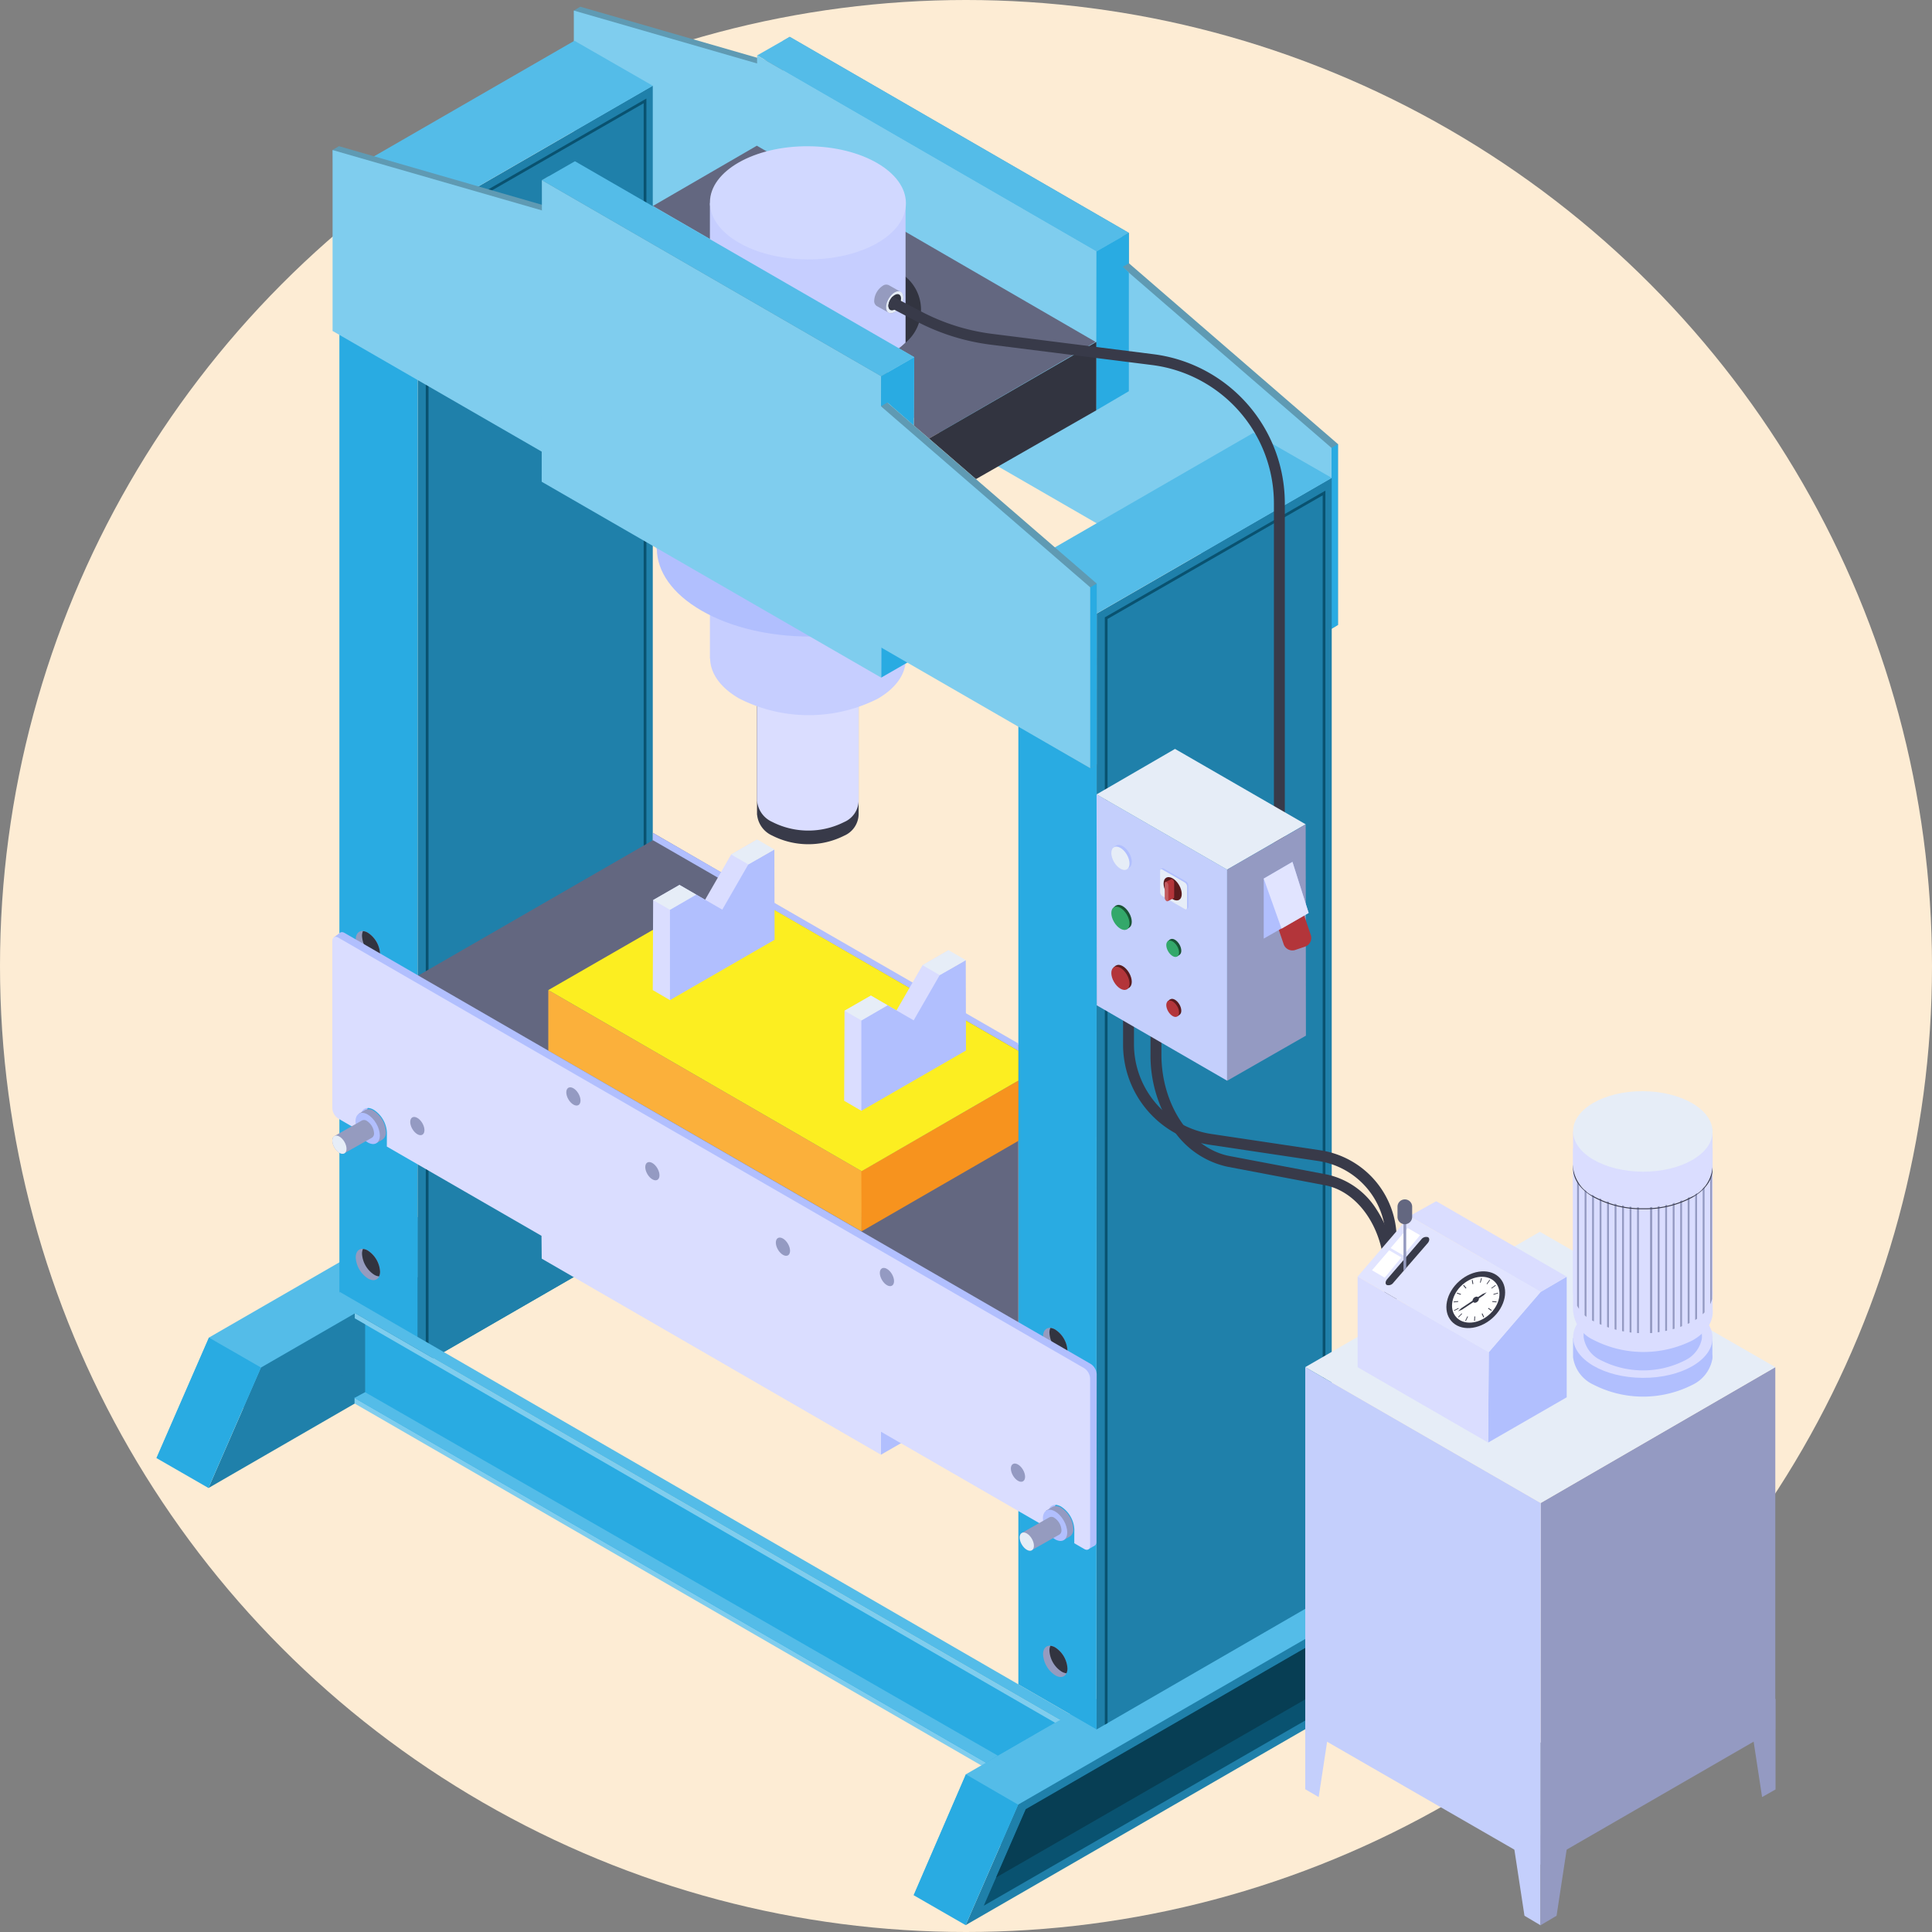 <svg xmlns="http://www.w3.org/2000/svg" xmlns:xlink="http://www.w3.org/1999/xlink" width="190" height="190" viewBox="0 0 190 190">
  <rect x="0" y="0" width="190" height="190" fill="#808080" stroke="none"/>
  <defs>
    <clipPath id="clip-path">
      <path id="Trazado_901437" data-name="Trazado 901437" d="M1631.018,1199.377V1185.4h-13.729v14.214h.015a3.461,3.461,0,0,0,2.03,2.8,10.754,10.754,0,0,0,9.73.02C1630.514,1201.6,1631.145,1200.477,1631.018,1199.377Z" transform="translate(-1617.289 -1185.4)"/>
    </clipPath>
  </defs>
  <g id="Grupo_1109937" data-name="Grupo 1109937" transform="translate(-209.051 -5043)">
    <circle id="Elipse_11563" data-name="Elipse 11563" cx="95" cy="95" r="95" transform="translate(209.051 5043)" fill="#fdecd4"/>
    <g id="_375933813_3b4ebe68-5ea8-458c-aaa3-43c0c5034505" data-name="375933813_3b4ebe68-5ea8-458c-aaa3-43c0c5034505" transform="translate(47.683 5019.189)">
      <g id="Grupo_1109860" data-name="Grupo 1109860" transform="translate(217.802 24.471)">
        <path id="Trazado_901347" data-name="Trazado 901347" d="M1159.08,481.948l7.7-4.425-7.681-4.459Z" transform="translate(-1105.13 -429.682)" fill="#29abe2"/>
        <g id="Grupo_1109858" data-name="Grupo 1109858" transform="translate(0 0)">
          <path id="Trazado_901348" data-name="Trazado 901348" d="M601.833,42.265l73.884,43.382.632-.379V67.485L655.765,49.68,622.379,30.4l-20.545-5.931-.631.379Z" transform="translate(-601.202 -24.471)" fill="#5f9ab3"/>
          <path id="Trazado_901349" data-name="Trazado 901349" d="M814.7,80.769l33.386,19.264V74.414L814.721,55.137l-.631.379Z" transform="translate(-793.502 -52.171)" fill="#5f9ab3"/>
        </g>
        <g id="Grupo_1109859" data-name="Grupo 1109859" transform="translate(0 0.379)">
          <path id="Trazado_901350" data-name="Trazado 901350" d="M601.2,46.182l74.516,43V71.4L655.134,53.6,621.747,34.319,601.2,28.388Z" transform="translate(-601.202 -28.388)" fill="#7fcdee"/>
          <path id="Trazado_901351" data-name="Trazado 901351" d="M813.844,88.711l33.386,19.264V78.331L813.868,59.054Z" transform="translate(-793.28 -56.088)" fill="#7fcdee"/>
        </g>
        <path id="Trazado_901352" data-name="Trazado 901352" d="M1371.74,469.637l.631-.379v17.784l-.631.379Z" transform="translate(-1297.224 -426.244)" fill="#29abe2"/>
        <path id="Trazado_901353" data-name="Trazado 901353" d="M821.006,76.21l3.189-1.829L790.851,55.1l-3.207,1.829Z" transform="translate(-769.614 -52.142)" fill="#54bce8"/>
      </g>
      <g id="Grupo_1109861" data-name="Grupo 1109861" transform="translate(176.756 130.179)">
        <path id="Trazado_901354" data-name="Trazado 901354" d="M176.756,1154.586l56.5-32.6-7.7-4.43-43.635,25.175Z" transform="translate(-176.756 -1117.56)" fill="#54bce8"/>
        <path id="Trazado_901355" data-name="Trazado 901355" d="M229.628,1185l56.5-32.637-7.7-4.39-43.635,25.177Z" transform="translate(-224.515 -1145.029)" fill="#1f80aa"/>
        <path id="Trazado_901356" data-name="Trazado 901356" d="M181.915,1377.89l5.113,2.942-5.16,11.85-5.113-2.942Z" transform="translate(-176.756 -1352.715)" fill="#29abe2"/>
      </g>
      <path id="Trazado_901357" data-name="Trazado 901357" d="M378.194,1352.84l-.026,8.9,69.343,40.048v-8.921Z" transform="translate(-181.934 -1199.908)" fill="#7fcdee"/>
      <g id="Grupo_1109862" data-name="Grupo 1109862" transform="translate(251.221 173.099)">
        <path id="Trazado_901358" data-name="Trazado 901358" d="M946.769,1598.475l56.5-32.6-7.717-4.5-43.646,25.208Z" transform="translate(-946.769 -1561.38)" fill="#54bce8"/>
        <path id="Trazado_901359" data-name="Trazado 901359" d="M999.641,1629.537l56.5-32.6-7.7-4.431-43.636,25.176Z" transform="translate(-994.528 -1589.5)" fill="#1f80aa"/>
        <path id="Trazado_901360" data-name="Trazado 901360" d="M951.905,1822.05l5.136,2.979-5.159,11.85-5.113-2.942Z" transform="translate(-946.769 -1796.841)" fill="#29abe2"/>
        <path id="Trazado_901361" data-name="Trazado 901361" d="M1070.633,1609.277l-52.543,30.271,1.208-2.774,2.922-6.711,42.209-24.354,4.4,2.529Z" transform="translate(-1011.193 -1601.423)" fill="#095270"/>
        <path id="Trazado_901362" data-name="Trazado 901362" d="M1080.11,1608.239l-49.53,28.536,2.922-6.711,42.209-24.354Z" transform="translate(-1022.475 -1601.423)" fill="#073e54"/>
      </g>
      <g id="Grupo_1109864" data-name="Grupo 1109864" transform="translate(194.745 27.818)">
        <path id="Trazado_901363" data-name="Trazado 901363" d="M442.2,227.922l2.579,1.447,20.558-11.87V104.834l-23.114,13.343Z" transform="translate(-434.518 -100.41)" fill="#1f80aa"/>
        <g id="Grupo_1109863" data-name="Grupo 1109863" transform="translate(8.497 5.684)">
          <path id="Trazado_901364" data-name="Trazado 901364" d="M472.328,117.861v110.7l-.268.154V118.324L450.9,130.479V240.944l-.268.156V130.323l.067-.039Z" transform="translate(-450.633 -117.861)" fill="#095270"/>
        </g>
        <path id="Trazado_901365" data-name="Trazado 901365" d="M370.454,311.129l-7.681-4.435V196.949l7.7,4.435Z" transform="translate(-362.773 -183.617)" fill="#29abe2"/>
        <path id="Trazado_901366" data-name="Trazado 901366" d="M362.773,72.416l7.7,4.435,23.114-13.343-7.7-4.424Z" transform="translate(-362.773 -59.084)" fill="#54bce8"/>
      </g>
      <path id="Trazado_901367" data-name="Trazado 901367" d="M820.886,108.921l.018-15.627L787.542,74.017V89.688Z" transform="translate(-551.719 -44.755)" fill="#7fcdee"/>
      <g id="Grupo_1109865" data-name="Grupo 1109865" transform="translate(261.517 66.383)">
        <path id="Trazado_901368" data-name="Trazado 901368" d="M1155.807,503.617V613.335l-.627.363-.268.154-21.158,12.227-.269.156-.815.471.022-109.744Z" transform="translate(-1124.989 -499.193)" fill="#1f80aa"/>
        <path id="Trazado_901369" data-name="Trazado 901369" d="M1060.921,709.913l-7.681-4.435V595.734l7.7,4.435Z" transform="translate(-1053.24 -582.402)" fill="#29abe2"/>
        <path id="Trazado_901370" data-name="Trazado 901370" d="M1053.24,471.2l7.7,4.435,23.114-13.343-7.705-4.424Z" transform="translate(-1053.24 -457.869)" fill="#54bce8"/>
      </g>
      <path id="Trazado_901371" data-name="Trazado 901371" d="M1132.458,256.27l3.189-1.829v2.994l-.595.343.595.573v11.663l-3.208,1.883Z" transform="translate(-863.264 -207.731)" fill="#29abe2"/>
      <path id="Trazado_901372" data-name="Trazado 901372" d="M913.478,1414.033l7.7-4.424-7.682-4.459Z" transform="translate(-665.477 -1247.159)" fill="#b1bffe"/>
      <path id="Trazado_901373" data-name="Trazado 901373" d="M435.693,879.067l23.784-13.712v-.722l35.936,20.851V913.54Z" transform="translate(-233.896 -758.913)" fill="#636780"/>
      <path id="Trazado_901374" data-name="Trazado 901374" d="M606.029,1048.253l.031-5.914-30.837-17.819v5.956Z" transform="translate(-359.933 -903.339)" fill="#fbb03b"/>
      <path id="Trazado_901375" data-name="Trazado 901375" d="M681.636,864.633v.722l35.936,20.71v-.721Z" transform="translate(-456.055 -758.913)" fill="#b1bffe"/>
      <path id="Trazado_901376" data-name="Trazado 901376" d="M893.533,1125.5l15.445-8.913v5.924l-15.421,8.9Z" transform="translate(-647.46 -986.504)" fill="#f7931e"/>
      <path id="Trazado_901377" data-name="Trazado 901377" d="M575.223,927.9l17.964-10.344,28.263,16.314V936.8l-15.412,8.91Z" transform="translate(-359.933 -806.719)" fill="#fcee21"/>
      <g id="Grupo_1109866" data-name="Grupo 1109866" transform="translate(225.563 106.371)">
        <path id="Trazado_901378" data-name="Trazado 901378" d="M681.449,886.176l.037-8.851,2.591-1.49,2.517,1.461,2.56-4.449,2.566-1.479.02,8.929-8.6,6.867Z" transform="translate(-681.449 -871.368)" fill="#daddff"/>
        <path id="Trazado_901379" data-name="Trazado 901379" d="M698.947,896.3v-8.887l2.577-1.491,2.568,1.481,2.56-4.449,2.562-1.472.023,8.886Z" transform="translate(-697.255 -880.506)" fill="#b1bffe"/>
        <path id="Trazado_901380" data-name="Trazado 901380" d="M763.7,871.368l1.689.978-2.562,1.472-1.692-.971Z" transform="translate(-753.425 -871.368)" fill="#e6edf7"/>
        <path id="Trazado_901381" data-name="Trazado 901381" d="M684.423,917.557l1.641.951L683.486,920l-1.655-.953Z" transform="translate(-681.794 -913.09)" fill="#e6edf7"/>
      </g>
      <g id="Grupo_1109867" data-name="Grupo 1109867" transform="translate(225.933 72.978)">
        <path id="Trazado_901382" data-name="Trazado 901382" d="M797.457,574.016V545.061h-9.993v29.128h.011a2.519,2.519,0,0,0,1.478,2.037,7.828,7.828,0,0,0,7.082.015A2.342,2.342,0,0,0,797.457,574.016Z" transform="translate(-777.582 -543.223)" fill="#383a49"/>
        <path id="Trazado_901383" data-name="Trazado 901383" d="M797.457,560.143V531.188h-9.993v29.128h.011a2.519,2.519,0,0,0,1.478,2.037,7.827,7.827,0,0,0,7.082.015A2.342,2.342,0,0,0,797.457,560.143Z" transform="translate(-777.582 -530.692)" fill="#daddff"/>
        <path id="Trazado_901384" data-name="Trazado 901384" d="M758.8,544.273V529.323h-19.24v15.282h.021c.018,1.418.965,2.836,2.845,3.922a15.07,15.07,0,0,0,13.636.029C758.092,547.383,758.978,545.814,758.8,544.273Z" transform="translate(-734.309 -529.007)" fill="#c6ceff"/>
        <path id="Trazado_901385" data-name="Trazado 901385" d="M715,530.377V526.06H685.275v4.83h.032c.028,2.191,1.491,4.382,4.4,6.059,5.839,3.371,15.271,3.391,21.068.044C713.909,535.182,715.278,532.757,715,530.377Z" transform="translate(-685.275 -526.06)" fill="#b1bffe"/>
      </g>
      <path id="Trazado_901386" data-name="Trazado 901386" d="M681.577,171.7l10.224-5.927,33.307,19.291-16.373,9.51-1.5-1.287.046-6.714Z" transform="translate(-456.002 -127.633)" fill="#636780"/>
      <g id="Grupo_1109870" data-name="Grupo 1109870" transform="translate(196.351 115.375)">
        <g id="Grupo_1109868" data-name="Grupo 1109868" transform="translate(67.6 39.029)">
          <path id="Trazado_901387" data-name="Trazado 901387" d="M1080.8,1370.292a1.119,1.119,0,0,1-.093.476c-.18.39-.606.491-1.1.2a2.636,2.636,0,0,1-1.2-2.062c0-.562.3-.875.718-.842a1.142,1.142,0,0,1,.479.161A2.635,2.635,0,0,1,1080.8,1370.292Z" transform="translate(-1078.411 -1368.066)" fill="#959bbf"/>
          <path id="Trazado_901388" data-name="Trazado 901388" d="M1086.631,1370.312a1.123,1.123,0,0,1-.093.476,1.14,1.14,0,0,1-.479-.161,2.637,2.637,0,0,1-1.2-2.063,1.121,1.121,0,0,1,.094-.476,1.147,1.147,0,0,1,.479.161A2.636,2.636,0,0,1,1086.631,1370.312Z" transform="translate(-1084.237 -1368.086)" fill="#323440"/>
        </g>
        <g id="Grupo_1109869" data-name="Grupo 1109869">
          <path id="Trazado_901389" data-name="Trazado 901389" d="M381.775,966.7a1.12,1.12,0,0,1-.093.476c-.18.391-.606.491-1.1.2a2.637,2.637,0,0,1-1.2-2.062c0-.562.3-.875.718-.843a1.144,1.144,0,0,1,.479.161A2.636,2.636,0,0,1,381.775,966.7Z" transform="translate(-379.381 -964.477)" fill="#959bbf"/>
          <path id="Trazado_901390" data-name="Trazado 901390" d="M387.6,966.724a1.12,1.12,0,0,1-.093.476,1.142,1.142,0,0,1-.479-.161,2.638,2.638,0,0,1-1.2-2.063,1.12,1.12,0,0,1,.094-.476,1.142,1.142,0,0,1,.479.161A2.636,2.636,0,0,1,387.6,966.724Z" transform="translate(-385.208 -964.497)" fill="#323440"/>
        </g>
      </g>
      <g id="Grupo_1109871" data-name="Grupo 1109871" transform="translate(229.705 38.135)">
        <path id="Trazado_901391" data-name="Trazado 901391" d="M745,275.471a8.4,8.4,0,0,1-1.711,1.276c-4.325,2.5-11.365,2.482-15.722-.034a8.576,8.576,0,0,1-1.807-1.363,4.2,4.2,0,0,1,0-6.4,8.447,8.447,0,0,1,1.749-1.315c4.327-2.5,11.366-2.483,15.724.034A8.619,8.619,0,0,1,745,268.993,4.216,4.216,0,0,1,745,275.471Z" transform="translate(-724.278 -256.101)" fill="#323440"/>
        <path id="Trazado_901392" data-name="Trazado 901392" d="M758.8,224.117v13.727a8.4,8.4,0,0,1-1.711,1.276c-4.325,2.5-11.365,2.482-15.722-.034a8.575,8.575,0,0,1-1.807-1.363V224.117Z" transform="translate(-738.081 -218.474)" fill="#c6ceff"/>
        <ellipse id="Elipse_11534" data-name="Elipse 11534" cx="5.563" cy="9.637" rx="5.563" ry="9.637" transform="matrix(0.006, -1, 1, 0.006, 1.447, 11.127)" fill="#d1d8ff"/>
      </g>
      <g id="Grupo_1109874" data-name="Grupo 1109874" transform="translate(194.051 115.48)">
        <g id="Grupo_1109873" data-name="Grupo 1109873" transform="translate(0.134)">
          <g id="Grupo_1109872" data-name="Grupo 1109872">
            <path id="Trazado_901393" data-name="Trazado 901393" d="M435.96,1008.023,362.583,965.64c-.32-.184-.581-.034-.581.335v16.453a1.289,1.289,0,0,0,.581,1.006l2.205,1.273,0-1.305h0c0-.031,0-.063,0-.093,0-.818.578-1.147,1.292-.735a2.845,2.845,0,0,1,1.292,2.227c0,.02,0,.037,0,.056h0l-.006,1.333,65.029,37.616,0-1.288h0c0-.031,0-.063,0-.093,0-.818.579-1.147,1.292-.735a2.845,2.845,0,0,1,1.292,2.227c0,.02,0,.037,0,.056h0l-.006,1.315.976.563c.32.184.581.034.581-.335l.023-16.49A1.291,1.291,0,0,0,435.96,1008.023Z" transform="translate(-361.517 -965.561)" fill="#b1bffe"/>
            <path id="Trazado_901394" data-name="Trazado 901394" d="M357.611,966.179l-.625.463.7.435Z" transform="translate(-356.986 -966.119)" fill="#b1bffe"/>
          </g>
          <path id="Trazado_901395" data-name="Trazado 901395" d="M1124.41,1586.454l.6-.357-.618-.358Z" transform="translate(-1050.178 -1525.765)" fill="#b1bffe"/>
        </g>
        <path id="Trazado_901396" data-name="Trazado 901396" d="M429.535,1012.728l-73.354-42.343c-.319-.184-.581-.033-.581.335v16.453a1.289,1.289,0,0,0,.581,1.006l2.2,1.272,0-1.305h0c0-.031,0-.063,0-.093,0-.818.578-1.147,1.292-.735a2.845,2.845,0,0,1,1.292,2.227c0,.019,0,.037,0,.056h0l-.006,1.333,15.21,8.778.022,2.246,33.361,19.283v-2.263l16.435,9.485,0-1.288h0c0-.031,0-.063,0-.093,0-.818.578-1.147,1.292-.735a2.845,2.845,0,0,1,1.292,2.227c0,.02,0,.037,0,.056h0l-.006,1.316.976.564c.319.184.581.033.581-.336v-16.442A1.289,1.289,0,0,0,429.535,1012.728Z" transform="translate(-355.6 -969.847)" fill="#daddff"/>
      </g>
      <g id="Grupo_1109876" data-name="Grupo 1109876" transform="translate(261.36 171.873)">
        <path id="Trazado_901397" data-name="Trazado 901397" d="M1084,1551.469a2.636,2.636,0,0,0-1.2-2.063.833.833,0,0,0-.863-.075h0l-.629.371.3.481a2.656,2.656,0,0,0,1.193,1.969c.017.01.035.018.052.027l.239.384.547-.32.02-.011.022-.013h0A.85.85,0,0,0,1084,1551.469Z" transform="translate(-1078.44 -1549.19)" fill="#949ac2"/>
        <ellipse id="Elipse_11535" data-name="Elipse 11535" cx="0.974" cy="1.686" rx="0.974" ry="1.686" transform="translate(2.075 0.984) rotate(-30.357)" fill="#b1bffe"/>
        <g id="Grupo_1109875" data-name="Grupo 1109875" transform="translate(0 1.111)">
          <path id="Trazado_901398" data-name="Trazado 901398" d="M1058.736,1561.487a1.54,1.54,0,0,0-.7-1.205.481.481,0,0,0-.508-.039v0l-2.678,1.519h0a.477.477,0,0,0-.215.453,1.54,1.54,0,0,0,.7,1.205.529.529,0,0,0,.434.073l0,0,.021-.012a.326.326,0,0,0,.067-.038l2.671-1.508h0A.484.484,0,0,0,1058.736,1561.487Z" transform="translate(-1054.342 -1560.187)" fill="#959bbf"/>
          <ellipse id="Elipse_11536" data-name="Elipse 11536" cx="0.569" cy="0.985" rx="0.569" ry="0.985" transform="translate(0 1.873) rotate(-30.357)" fill="#e6edf7"/>
        </g>
      </g>
      <g id="Grupo_1109877" data-name="Grupo 1109877" transform="translate(263.951 185.664)">
        <path id="Trazado_901399" data-name="Trazado 901399" d="M1080.8,1693.532a1.12,1.12,0,0,1-.093.476c-.18.39-.606.491-1.1.2a2.637,2.637,0,0,1-1.2-2.062c0-.562.3-.875.718-.843a1.145,1.145,0,0,1,.479.161A2.635,2.635,0,0,1,1080.8,1693.532Z" transform="translate(-1078.411 -1691.306)" fill="#959bbf"/>
        <path id="Trazado_901400" data-name="Trazado 901400" d="M1086.631,1693.552a1.123,1.123,0,0,1-.093.476,1.145,1.145,0,0,1-.479-.161,2.638,2.638,0,0,1-1.2-2.063,1.12,1.12,0,0,1,.094-.476,1.14,1.14,0,0,1,.479.161A2.635,2.635,0,0,1,1086.631,1693.552Z" transform="translate(-1084.237 -1691.326)" fill="#323440"/>
      </g>
      <g id="Grupo_1109879" data-name="Grupo 1109879" transform="translate(193.758 132.839)">
        <path id="Trazado_901401" data-name="Trazado 901401" d="M384.968,1147.88a2.636,2.636,0,0,0-1.2-2.063.834.834,0,0,0-.863-.075h0l-.629.371.3.48a2.655,2.655,0,0,0,1.193,1.969l.052.027.239.384.546-.319.02-.012.022-.013v0A.849.849,0,0,0,384.968,1147.88Z" transform="translate(-379.406 -1145.596)" fill="#949ac2"/>
        <ellipse id="Elipse_11537" data-name="Elipse 11537" cx="0.974" cy="1.686" rx="0.974" ry="1.686" transform="translate(2.075 0.984) rotate(-30.357)" fill="#b1bffe"/>
        <g id="Grupo_1109878" data-name="Grupo 1109878" transform="translate(0 1.115)">
          <path id="Trazado_901402" data-name="Trazado 901402" d="M359.7,1157.9a1.54,1.54,0,0,0-.7-1.205.481.481,0,0,0-.508-.039v0l-2.678,1.519h0a.476.476,0,0,0-.215.452,1.539,1.539,0,0,0,.7,1.2.529.529,0,0,0,.434.073l0,0,.021-.012a.315.315,0,0,0,.067-.038l2.671-1.508h0A.483.483,0,0,0,359.7,1157.9Z" transform="translate(-355.306 -1156.597)" fill="#959bbf"/>
          <ellipse id="Elipse_11538" data-name="Elipse 11538" cx="0.569" cy="0.985" rx="0.569" ry="0.985" transform="translate(0 1.869) rotate(-30.357)" fill="#e6edf7"/>
        </g>
      </g>
      <g id="Grupo_1109880" data-name="Grupo 1109880" transform="translate(196.351 146.634)">
        <path id="Trazado_901403" data-name="Trazado 901403" d="M381.775,1289.942a1.12,1.12,0,0,1-.093.476c-.18.391-.606.491-1.1.2a2.637,2.637,0,0,1-1.2-2.062c0-.562.3-.875.718-.842a1.14,1.14,0,0,1,.479.161A2.637,2.637,0,0,1,381.775,1289.942Z" transform="translate(-379.381 -1287.715)" fill="#959bbf"/>
        <path id="Trazado_901404" data-name="Trazado 901404" d="M387.6,1289.962a1.119,1.119,0,0,1-.093.476,1.143,1.143,0,0,1-.479-.161,2.638,2.638,0,0,1-1.2-2.063,1.12,1.12,0,0,1,.094-.476,1.139,1.139,0,0,1,.479.161A2.638,2.638,0,0,1,387.6,1289.962Z" transform="translate(-385.208 -1287.736)" fill="#323440"/>
      </g>
      <ellipse id="Elipse_11539" data-name="Elipse 11539" cx="0.569" cy="0.985" rx="0.569" ry="0.985" transform="translate(260.491 168.075) rotate(-30.357)" fill="#949ac2"/>
      <ellipse id="Elipse_11540" data-name="Elipse 11540" cx="0.569" cy="0.985" rx="0.569" ry="0.985" transform="translate(201.422 133.989) rotate(-30.357)" fill="#949ac2"/>
      <ellipse id="Elipse_11541" data-name="Elipse 11541" cx="0.569" cy="0.985" rx="0.569" ry="0.985" transform="translate(216.77 131.076) rotate(-30.357)" fill="#949ac2"/>
      <ellipse id="Elipse_11542" data-name="Elipse 11542" cx="0.569" cy="0.985" rx="0.569" ry="0.985" transform="translate(224.536 138.427) rotate(-30.357)" fill="#949ac2"/>
      <ellipse id="Elipse_11543" data-name="Elipse 11543" cx="0.569" cy="0.985" rx="0.569" ry="0.985" transform="translate(247.604 148.836) rotate(-30.357)" fill="#949ac2"/>
      <ellipse id="Elipse_11544" data-name="Elipse 11544" cx="0.569" cy="0.985" rx="0.569" ry="0.985" transform="translate(237.377 145.853) rotate(-30.357)" fill="#949ac2"/>
      <path id="Trazado_901405" data-name="Trazado 901405" d="M433.6,1373.307l-69.317-40.024-1.515-2.094,74.454,43.056Z" transform="translate(-168.028 -1180.351)" fill="#54bce8"/>
      <path id="Trazado_901406" data-name="Trazado 901406" d="M378.194,1358.39l-.026,7.824,62.1,35.867,6.8-3.924Z" transform="translate(-181.934 -1204.921)" fill="#29abe2"/>
      <path id="Trazado_901407" data-name="Trazado 901407" d="M363.565,1366.214l1.044-.565v-6.672l-1.017-.587-1.59,5.037Z" transform="translate(-167.332 -1204.921)" fill="#1f80aa"/>
      <path id="Trazado_901408" data-name="Trazado 901408" d="M378.168,1434.015l1.044-.565,62.224,35.742-1.163.69Z" transform="translate(-181.934 -1272.722)" fill="#54bce8"/>
      <g id="Grupo_1109881" data-name="Grupo 1109881" transform="translate(244.385 117.255)">
        <path id="Trazado_901409" data-name="Trazado 901409" d="M876.081,998.729l.037-8.851,2.592-1.49,2.517,1.461,2.56-4.448,2.566-1.48.019,8.929-8.6,6.867Z" transform="translate(-876.081 -983.92)" fill="#daddff"/>
        <path id="Trazado_901410" data-name="Trazado 901410" d="M893.579,1008.855v-8.886l2.577-1.492,2.568,1.481,2.56-4.448,2.562-1.472.023,8.887Z" transform="translate(-891.887 -993.059)" fill="#b1bffe"/>
        <path id="Trazado_901411" data-name="Trazado 901411" d="M958.329,983.92l1.689.978-2.562,1.472-1.692-.971Z" transform="translate(-948.057 -983.92)" fill="#e6edf7"/>
        <path id="Trazado_901412" data-name="Trazado 901412" d="M879.054,1030.11l1.641.95-2.577,1.492-1.655-.953Z" transform="translate(-876.425 -1025.643)" fill="#e6edf7"/>
      </g>
      <g id="Grupo_1109882" data-name="Grupo 1109882" transform="translate(270.014 72.063)">
        <path id="Trazado_901413" data-name="Trazado 901413" d="M1162.8,516.6V625.427l-.268.154V517.065l-21.158,12.155V637.807l-.269.156v-108.9l.067-.039Z" transform="translate(-1141.1 -516.602)" fill="#095270"/>
      </g>
      <path id="Trazado_901414" data-name="Trazado 901414" d="M962.409,374.855l16.452-9.5-.009,6.73-11.829,6.761Z" transform="translate(-709.676 -307.918)" fill="#323440"/>
      <g id="Grupo_1109884" data-name="Grupo 1109884" transform="translate(271.812 123.153)">
        <g id="Grupo_1109883" data-name="Grupo 1109883" transform="translate(0)">
          <path id="Trazado_901415" data-name="Trazado 901415" d="M1186.6,1075.1h-1.073v-7.69a7.794,7.794,0,0,0-6.6-7.661l-10.754-1.609a9.95,9.95,0,0,1-8.477-9.84v-3.39h1.073v3.39a8.931,8.931,0,0,0,7.563,8.778l10.754,1.609a8.819,8.819,0,0,1,7.515,8.722v7.69Z" transform="translate(-1159.693 -1044.908)" fill="#383a49"/>
        </g>
      </g>
      <g id="Grupo_1109886" data-name="Grupo 1109886" transform="translate(274.513 123.689)">
        <g id="Grupo_1109885" data-name="Grupo 1109885" transform="translate(0)">
          <path id="Trazado_901416" data-name="Trazado 901416" d="M1211.691,1084.537h-1.073v-8.682c0-4.34-2.513-8.089-5.846-8.722l-9.574-1.817a8.644,8.644,0,0,1-5.453-3.8,12.976,12.976,0,0,1-2.124-7.238v-3.827h1.073v3.827c0,4.966,2.882,9.258,6.7,9.983l9.574,1.817a7.671,7.671,0,0,1,4.839,3.37,11.485,11.485,0,0,1,1.88,6.406Z" transform="translate(-1187.621 -1050.451)" fill="#383a49"/>
        </g>
      </g>
      <g id="Grupo_1109887" data-name="Grupo 1109887" transform="translate(247.341 51.801)">
        <path id="Trazado_901417" data-name="Trazado 901417" d="M906.647,308.646a1.857,1.857,0,0,1,.843-1.454.581.581,0,0,1,.613-.048v0l1.145.643h0a.574.574,0,0,1,.26.546,1.857,1.857,0,0,1-.843,1.454.638.638,0,0,1-.523.088l0,0-.025-.014a.393.393,0,0,1-.081-.046l-1.136-.629h0A.581.581,0,0,1,906.647,308.646Z" transform="translate(-906.647 -307.078)" fill="#959bbf"/>
        <ellipse id="Elipse_11545" data-name="Elipse 11545" cx="1.188" cy="0.686" rx="1.188" ry="0.686" transform="translate(0.824 2.411) rotate(-59.643)" fill="#e6edf7"/>
        <ellipse id="Elipse_11546" data-name="Elipse 11546" cx="0.878" cy="0.507" rx="0.878" ry="0.507" transform="translate(1.135 2.234) rotate(-59.643)" fill="#323440"/>
      </g>
      <g id="Grupo_1109889" data-name="Grupo 1109889" transform="translate(248.735 52.975)">
        <g id="Grupo_1109888" data-name="Grupo 1109888" transform="translate(0)">
          <path id="Trazado_901418" data-name="Trazado 901418" d="M960.055,339.528v34.037h-1.073V339.528a13.708,13.708,0,0,0-11.973-13.576l-15.859-2a21.537,21.537,0,0,1-7.416-2.346l-2.08-1.095-.584-.309c0-.021,0-.043,0-.066a1.389,1.389,0,0,1,.425-.923l.8.419,1.945,1.025a20.447,20.447,0,0,0,7.05,2.23l15.859,2A14.784,14.784,0,0,1,960.055,339.528Z" transform="translate(-921.068 -319.216)" fill="#383a49"/>
        </g>
      </g>
      <g id="Grupo_1109890" data-name="Grupo 1109890" transform="translate(289.731 144.949)">
        <path id="Trazado_901419" data-name="Trazado 901419" d="M1584.24,1456.864l23.089-13.332v-35.6l-23.071,13.357Z" transform="translate(-1561.103 -1394.619)" fill="#949ac2"/>
        <path id="Trazado_901420" data-name="Trazado 901420" d="M1368.127,1456.864l-23.137-13.332v-35.6l23.156,13.357Z" transform="translate(-1344.99 -1394.619)" fill="#c4cffc"/>
        <path id="Trazado_901421" data-name="Trazado 901421" d="M1368.146,1296.958l23.071-13.357-23.154-13.311L1344.99,1283.6Z" transform="translate(-1344.99 -1270.29)" fill="#e6edf7"/>
        <path id="Trazado_901422" data-name="Trazado 901422" d="M1799.257,1745.27v8.911l-1.322.749-1.246-8.167Z" transform="translate(-1753.008 -1699.337)" fill="#949ac2"/>
        <path id="Trazado_901423" data-name="Trazado 901423" d="M1559.4,1883.39v8.91l-1.579-.936-1.079-7.078Z" transform="translate(-1536.262 -1824.1)" fill="#c4cffc"/>
        <path id="Trazado_901424" data-name="Trazado 901424" d="M1584.23,1883.39v8.91l1.58-.936,1.071-7.024Z" transform="translate(-1561.094 -1824.1)" fill="#949ac2"/>
        <path id="Trazado_901425" data-name="Trazado 901425" d="M1344.99,1745.07v8.911l1.32.765,1.331-8.724Z" transform="translate(-1344.99 -1699.156)" fill="#c4cffc"/>
      </g>
      <g id="Grupo_1109893" data-name="Grupo 1109893" transform="translate(194.075 38.185)">
        <path id="Trazado_901426" data-name="Trazado 901426" d="M913.718,623.756l7.7-4.425-7.682-4.459Z" transform="translate(-859.768 -571.49)" fill="#29abe2"/>
        <g id="Grupo_1109891" data-name="Grupo 1109891" transform="translate(0 0)">
          <path id="Trazado_901427" data-name="Trazado 901427" d="M356.472,184.072l73.884,43.382.631-.379V209.292L410.4,191.487l-33.386-19.277-20.545-5.931-.631.379Z" transform="translate(-355.841 -166.278)" fill="#5f9ab3"/>
          <path id="Trazado_901428" data-name="Trazado 901428" d="M569.336,222.576l33.386,19.264V216.221l-33.363-19.277-.631.379Z" transform="translate(-548.141 -193.978)" fill="#5f9ab3"/>
        </g>
        <g id="Grupo_1109892" data-name="Grupo 1109892" transform="translate(0 0.379)">
          <path id="Trazado_901429" data-name="Trazado 901429" d="M355.841,187.99l74.516,43V213.21L409.772,195.4l-33.386-19.277L355.841,170.2Z" transform="translate(-355.841 -170.196)" fill="#7fcdee"/>
          <path id="Trazado_901430" data-name="Trazado 901430" d="M568.483,230.519l33.386,19.264V220.139l-33.363-19.277Z" transform="translate(-547.919 -197.896)" fill="#7fcdee"/>
        </g>
        <path id="Trazado_901431" data-name="Trazado 901431" d="M913.544,382.721l3.253-1.871-.046,6.714-2.594-2.256-.631.379Z" transform="translate(-859.595 -360.1)" fill="#29abe2"/>
        <path id="Trazado_901432" data-name="Trazado 901432" d="M1126.38,611.445l.631-.379V628.85l-.631.379Z" transform="translate(-1051.864 -568.052)" fill="#29abe2"/>
        <path id="Trazado_901433" data-name="Trazado 901433" d="M602.091,202.756l3.253-1.871-33.368-19.267-3.247,1.861Z" transform="translate(-548.141 -180.135)" fill="#54bce8"/>
      </g>
      <g id="Grupo_1109929" data-name="Grupo 1109929" transform="translate(316.049 131.08)">
        <g id="Grupo_1109894" data-name="Grupo 1109894" transform="translate(0.001 20.276)">
          <path id="Trazado_901434" data-name="Trazado 901434" d="M1631.062,1360.3a2.309,2.309,0,0,0,0-.489v-1.58h-.755a5.087,5.087,0,0,0-1.257-.992,10.717,10.717,0,0,0-9.7-.02,4.928,4.928,0,0,0-1.266,1.012h-.724v1.887h0a3.5,3.5,0,0,0,2.021,2.7,10.716,10.716,0,0,0,9.7.02,3.532,3.532,0,0,0,1.974-2.524h0Z" transform="translate(-1617.342 -1354.184)" fill="#b1bffe"/>
          <ellipse id="Elipse_11547" data-name="Elipse 11547" cx="3.958" cy="6.857" rx="3.958" ry="6.857" transform="matrix(0.006, -1, 1, 0.006, 0, 7.917)" fill="#daddff"/>
        </g>
        <path id="Trazado_901435" data-name="Trazado 901435" d="M1639.677,1329.147a2.8,2.8,0,0,0-1.708-2.6,9.1,9.1,0,0,0-8.235-.017,2.833,2.833,0,0,0-1.688,2.425h0v1.505s0,.01,0,.015v.082h0a2.975,2.975,0,0,0,1.716,2.292,9.1,9.1,0,0,0,8.235.017,3,3,0,0,0,1.677-2.144h0v-.011a1.939,1.939,0,0,0,0-.415Z" transform="translate(-1626.989 -1306.341)" fill="#b1bffe"/>
        <path id="XMLID_7_" d="M1631.018,1218.439v-13.977h-13.729v14.213h.015a3.461,3.461,0,0,0,2.03,2.8,10.753,10.753,0,0,0,9.73.021C1630.514,1220.658,1631.145,1219.538,1631.018,1218.439Z" transform="translate(-1617.274 -1196.959)" fill="#daddff"/>
        <g id="Grupo_1109927" data-name="Grupo 1109927" transform="translate(0.015 5.66)">
          <path id="Trazado_901436" data-name="Trazado 901436" d="M1631.018,1199.377V1185.4h-13.729v14.214h.015a3.461,3.461,0,0,0,2.03,2.8,10.754,10.754,0,0,0,9.73.02C1630.514,1201.6,1631.145,1200.477,1631.018,1199.377Z" transform="translate(-1617.289 -1185.4)" fill="#daddff"/>
          <g id="Grupo_1109910" data-name="Grupo 1109910" clip-path="url(#clip-path)">
            <g id="Grupo_1109895" data-name="Grupo 1109895" transform="translate(7.591 -5.622)">
              <rect id="Rectángulo_402594" data-name="Rectángulo 402594" width="0.184" height="25.461" fill="#949ac2"/>
            </g>
            <g id="Grupo_1109896" data-name="Grupo 1109896" transform="translate(7.591 -5.622)">
              <rect id="Rectángulo_402595" data-name="Rectángulo 402595" width="0.184" height="25.461" fill="#949ac2"/>
            </g>
            <g id="Grupo_1109897" data-name="Grupo 1109897" transform="translate(8.328 -5.622)">
              <rect id="Rectángulo_402596" data-name="Rectángulo 402596" width="0.184" height="25.461" fill="#949ac2"/>
            </g>
            <g id="Grupo_1109898" data-name="Grupo 1109898" transform="translate(9.065 -5.622)">
              <rect id="Rectángulo_402597" data-name="Rectángulo 402597" width="0.184" height="25.461" fill="#949ac2"/>
            </g>
            <g id="Grupo_1109899" data-name="Grupo 1109899" transform="translate(9.803 -5.622)">
              <rect id="Rectángulo_402598" data-name="Rectángulo 402598" width="0.184" height="25.461" fill="#949ac2"/>
            </g>
            <g id="Grupo_1109900" data-name="Grupo 1109900" transform="translate(10.54 -5.622)">
              <rect id="Rectángulo_402599" data-name="Rectángulo 402599" width="0.184" height="25.461" fill="#949ac2"/>
            </g>
            <g id="Grupo_1109901" data-name="Grupo 1109901" transform="translate(11.277 -5.622)">
              <rect id="Rectángulo_402600" data-name="Rectángulo 402600" width="0.184" height="25.461" fill="#949ac2"/>
            </g>
            <g id="Grupo_1109902" data-name="Grupo 1109902" transform="translate(12.015 -5.622)">
              <rect id="Rectángulo_402601" data-name="Rectángulo 402601" width="0.184" height="25.461" fill="#949ac2"/>
            </g>
            <g id="Grupo_1109903" data-name="Grupo 1109903" transform="translate(12.752 -5.622)">
              <rect id="Rectángulo_402602" data-name="Rectángulo 402602" width="0.184" height="25.461" fill="#949ac2"/>
            </g>
            <g id="Grupo_1109904" data-name="Grupo 1109904" transform="translate(13.49 -5.622)">
              <rect id="Rectángulo_402603" data-name="Rectángulo 402603" width="0.184" height="25.461" fill="#949ac2"/>
            </g>
            <g id="Grupo_1109905" data-name="Grupo 1109905" transform="translate(14.227 -5.622)">
              <rect id="Rectángulo_402604" data-name="Rectángulo 402604" width="0.184" height="25.461" fill="#949ac2"/>
            </g>
            <g id="Grupo_1109906" data-name="Grupo 1109906" transform="translate(14.964 -5.622)">
              <rect id="Rectángulo_402605" data-name="Rectángulo 402605" width="0.184" height="25.461" fill="#949ac2"/>
            </g>
            <g id="Grupo_1109907" data-name="Grupo 1109907" transform="translate(15.701 -5.622)">
              <rect id="Rectángulo_402606" data-name="Rectángulo 402606" width="0.184" height="25.461" fill="#949ac2"/>
            </g>
            <g id="Grupo_1109908" data-name="Grupo 1109908" transform="translate(16.438 -5.622)">
              <rect id="Rectángulo_402607" data-name="Rectángulo 402607" width="0.184" height="25.461" fill="#949ac2"/>
            </g>
            <g id="Grupo_1109909" data-name="Grupo 1109909" transform="translate(17.176 -5.622)">
              <rect id="Rectángulo_402608" data-name="Rectángulo 402608" width="0.184" height="25.461" fill="#949ac2"/>
            </g>
          </g>
          <g id="Grupo_1109926" data-name="Grupo 1109926" clip-path="url(#clip-path)">
            <g id="Grupo_1109911" data-name="Grupo 1109911" transform="translate(-3.285 -5.622)">
              <rect id="Rectángulo_402609" data-name="Rectángulo 402609" width="0.184" height="25.461" fill="#949ac2"/>
            </g>
            <g id="Grupo_1109912" data-name="Grupo 1109912" transform="translate(-3.285 -5.622)">
              <rect id="Rectángulo_402610" data-name="Rectángulo 402610" width="0.184" height="25.461" fill="#949ac2"/>
            </g>
            <g id="Grupo_1109913" data-name="Grupo 1109913" transform="translate(-2.547 -5.622)">
              <rect id="Rectángulo_402611" data-name="Rectángulo 402611" width="0.184" height="25.461" fill="#949ac2"/>
            </g>
            <g id="Grupo_1109914" data-name="Grupo 1109914" transform="translate(-1.81 -5.622)">
              <rect id="Rectángulo_402612" data-name="Rectángulo 402612" width="0.184" height="25.461" fill="#949ac2"/>
            </g>
            <g id="Grupo_1109915" data-name="Grupo 1109915" transform="translate(-1.072 -5.622)">
              <rect id="Rectángulo_402613" data-name="Rectángulo 402613" width="0.184" height="25.461" fill="#949ac2"/>
            </g>
            <g id="Grupo_1109916" data-name="Grupo 1109916" transform="translate(-0.335 -5.622)">
              <rect id="Rectángulo_402614" data-name="Rectángulo 402614" width="0.184" height="25.461" fill="#949ac2"/>
            </g>
            <g id="Grupo_1109917" data-name="Grupo 1109917" transform="translate(0.402 -5.622)">
              <rect id="Rectángulo_402615" data-name="Rectángulo 402615" width="0.184" height="25.461" fill="#949ac2"/>
            </g>
            <g id="Grupo_1109918" data-name="Grupo 1109918" transform="translate(1.139 -5.622)">
              <rect id="Rectángulo_402616" data-name="Rectángulo 402616" width="0.184" height="25.461" fill="#949ac2"/>
            </g>
            <g id="Grupo_1109919" data-name="Grupo 1109919" transform="translate(1.876 -5.622)">
              <rect id="Rectángulo_402617" data-name="Rectángulo 402617" width="0.184" height="25.461" fill="#949ac2"/>
            </g>
            <g id="Grupo_1109920" data-name="Grupo 1109920" transform="translate(2.614 -5.622)">
              <rect id="Rectángulo_402618" data-name="Rectángulo 402618" width="0.184" height="25.461" fill="#949ac2"/>
            </g>
            <g id="Grupo_1109921" data-name="Grupo 1109921" transform="translate(3.351 -5.622)">
              <rect id="Rectángulo_402619" data-name="Rectángulo 402619" width="0.184" height="25.461" fill="#949ac2"/>
            </g>
            <g id="Grupo_1109922" data-name="Grupo 1109922" transform="translate(4.089 -5.622)">
              <rect id="Rectángulo_402620" data-name="Rectángulo 402620" width="0.184" height="25.461" fill="#949ac2"/>
            </g>
            <g id="Grupo_1109923" data-name="Grupo 1109923" transform="translate(4.826 -5.622)">
              <rect id="Rectángulo_402621" data-name="Rectángulo 402621" width="0.184" height="25.461" fill="#949ac2"/>
            </g>
            <g id="Grupo_1109924" data-name="Grupo 1109924" transform="translate(5.564 -5.622)">
              <rect id="Rectángulo_402622" data-name="Rectángulo 402622" width="0.184" height="25.461" fill="#949ac2"/>
            </g>
            <g id="Grupo_1109925" data-name="Grupo 1109925" transform="translate(6.3 -5.622)">
              <rect id="Rectángulo_402623" data-name="Rectángulo 402623" width="0.184" height="25.461" fill="#949ac2"/>
            </g>
          </g>
        </g>
        <g id="Grupo_1109928" data-name="Grupo 1109928" transform="translate(0.021 3.732)">
          <path id="Trazado_901439" data-name="Trazado 901439" d="M1624.163,1165.46v.1a9.823,9.823,0,0,1,4.832,1.156,3.344,3.344,0,0,1,1.978,2.734,3.29,3.29,0,0,1-1.942,2.7,9.693,9.693,0,0,1-4.767,1.136,9.823,9.823,0,0,1-4.832-1.157,3.344,3.344,0,0,1-1.978-2.734,3.29,3.29,0,0,1,1.942-2.7,9.7,9.7,0,0,1,4.768-1.136v-.1m0,0a9.843,9.843,0,0,0-4.816,1.149c-2.668,1.54-2.652,4.047.035,5.6a9.979,9.979,0,0,0,4.881,1.17,9.844,9.844,0,0,0,4.816-1.149c2.668-1.54,2.652-4.047-.035-5.6a9.981,9.981,0,0,0-4.881-1.17Z" transform="translate(-1617.355 -1165.46)" fill="#383a49"/>
        </g>
        <path id="Trazado_901440" data-name="Trazado 901440" d="M1631.077,1167.53h0V1163.8l-4.268.083a11.525,11.525,0,0,0-5.678.11l-3.766.073v3.436c0,.012,0,.024,0,.037v.03h0a3.468,3.468,0,0,0,2.024,2.758,10.716,10.716,0,0,0,9.7.021A3.36,3.36,0,0,0,1631.077,1167.53Z" transform="translate(-1617.343 -1160.027)" fill="#daddff"/>
        <ellipse id="Elipse_11548" data-name="Elipse 11548" cx="3.958" cy="6.857" rx="3.958" ry="6.857" transform="matrix(0.006, -1, 1, 0.006, 0, 7.917)" fill="#e6edf7"/>
      </g>
      <g id="Grupo_1109930" data-name="Grupo 1109930" transform="translate(269.209 97.463)">
        <path id="Trazado_901441" data-name="Trazado 901441" d="M1132.78,825.5l.018,20.747,12.822,7.414V832.9Z" transform="translate(-1132.78 -821.032)" fill="#c4cffc"/>
        <path id="Trazado_901442" data-name="Trazado 901442" d="M1132.78,783.728l7.714-4.473,12.85,7.414-7.724,4.459Z" transform="translate(-1132.78 -779.256)" fill="#e6edf7"/>
        <path id="Trazado_901443" data-name="Trazado 901443" d="M1265.56,860.471v20.77l7.747-4.435-.023-20.773Z" transform="translate(-1252.719 -848.608)" fill="#949ac2"/>
      </g>
      <g id="Grupo_1109931" data-name="Grupo 1109931" transform="translate(270.514 106.595)">
        <ellipse id="Elipse_11549" data-name="Elipse 11549" cx="0.727" cy="1.259" rx="0.727" ry="1.259" transform="translate(0 12.532) rotate(-30.357)" fill="#5a1b1d"/>
        <ellipse id="Elipse_11550" data-name="Elipse 11550" cx="0.727" cy="1.259" rx="0.727" ry="1.259" transform="translate(0 6.634) rotate(-30.357)" fill="#1a5435"/>
        <ellipse id="Elipse_11551" data-name="Elipse 11551" cx="0.727" cy="1.259" rx="0.727" ry="1.259" transform="translate(0 0.735) rotate(-30.357)" fill="#b1bffe"/>
        <ellipse id="Elipse_11552" data-name="Elipse 11552" cx="0.51" cy="0.884" rx="0.51" ry="0.884" transform="translate(5.514 15.746) rotate(-30.357)" fill="#5a1b1d"/>
        <ellipse id="Elipse_11553" data-name="Elipse 11553" cx="0.51" cy="0.884" rx="0.51" ry="0.884" transform="translate(5.514 9.847) rotate(-30.357)" fill="#1a5435"/>
        <path id="Trazado_901444" data-name="Trazado 901444" d="M1150.284,999.514l-.244.184,1.3,2.155.3-.222Z" transform="translate(-1149.675 -987.345)" fill="#5a1b1d"/>
        <path id="Trazado_901445" data-name="Trazado 901445" d="M1204.88,1034.061l.272-.211.935,1.5-.236.179Z" transform="translate(-1199.212 -1018.361)" fill="#5a1b1d"/>
        <path id="Trazado_901446" data-name="Trazado 901446" d="M1204.92,973.124l.257-.2.937,1.5-.209.161Z" transform="translate(-1199.248 -963.327)" fill="#1a5435"/>
        <path id="Trazado_901447" data-name="Trazado 901447" d="M1151.361,940.792l.284-.214-1.343-2.123-.252.19Z" transform="translate(-1149.684 -932.192)" fill="#1a5435"/>
        <path id="Trazado_901448" data-name="Trazado 901448" d="M1149.6,877.905l.262-.2,1.4,2.082-.271.21Z" transform="translate(-1149.278 -877.313)" fill="#b1bffe"/>
      </g>
      <ellipse id="Elipse_11554" data-name="Elipse 11554" cx="0.727" cy="1.259" rx="0.727" ry="1.259" transform="translate(270.29 119.298) rotate(-30.357)" fill="#b3353a"/>
      <ellipse id="Elipse_11555" data-name="Elipse 11555" cx="0.727" cy="1.259" rx="0.727" ry="1.259" transform="translate(270.29 113.399) rotate(-30.357)" fill="#33a86a"/>
      <ellipse id="Elipse_11556" data-name="Elipse 11556" cx="0.727" cy="1.259" rx="0.727" ry="1.259" transform="translate(270.291 107.5) rotate(-30.357)" fill="#e6edf7"/>
      <ellipse id="Elipse_11557" data-name="Elipse 11557" cx="0.51" cy="0.884" rx="0.51" ry="0.884" transform="translate(275.805 122.511) rotate(-30.357)" fill="#b3353a"/>
      <ellipse id="Elipse_11558" data-name="Elipse 11558" cx="0.51" cy="0.884" rx="0.51" ry="0.884" transform="translate(275.805 116.612) rotate(-30.357)" fill="#33a86a"/>
      <g id="Grupo_1109932" data-name="Grupo 1109932" transform="translate(275.494 109.198)">
        <path id="Trazado_901449" data-name="Trazado 901449" d="M1201.388,904.372c0,.148-.1.208-.232.134l-2.188-1.263a.515.515,0,0,1-.232-.4v-2.078c0-.148.1-.208.232-.134l2.188,1.263a.516.516,0,0,1,.232.4Z" transform="translate(-1198.642 -900.596)" fill="#b1bffe"/>
        <path id="Trazado_901450" data-name="Trazado 901450" d="M1200.457,904.72l-.138.1-2.549-3.883.153-.117Z" transform="translate(-1197.77 -900.801)" fill="#b1bffe"/>
      </g>
      <path id="Trazado_901451" data-name="Trazado 901451" d="M1200.028,905.381c0,.147-.1.208-.232.134l-2.188-1.263a.515.515,0,0,1-.232-.4v-2.078c0-.148.1-.208.232-.134l2.188,1.263a.515.515,0,0,1,.232.4Z" transform="translate(-921.919 -792.31)" fill="#e6edf7"/>
      <ellipse id="Elipse_11559" data-name="Elipse 11559" cx="0.727" cy="1.259" rx="0.727" ry="1.259" transform="translate(275.429 110.499) rotate(-30.357)" fill="#5a1b1d"/>
      <g id="Grupo_1109933" data-name="Grupo 1109933" transform="translate(275.909 110.267)">
        <path id="Trazado_901452" data-name="Trazado 901452" d="M1203.337,911.675a.118.118,0,0,0-.1-.009h0l-.588.287.221,1.879.571-.278,0,0,.006,0h0a.162.162,0,0,0,.071-.154v-1.384A.4.4,0,0,0,1203.337,911.675Z" transform="translate(-1202.588 -911.658)" fill="#b3353a"/>
        <path id="Trazado_901453" data-name="Trazado 901453" d="M1202.419,916.3c0,.133-.081.2-.18.148a.407.407,0,0,1-.18-.336v-1.384c0-.133.081-.2.18-.148a.407.407,0,0,1,.18.336Z" transform="translate(-1202.058 -914.285)" fill="#c25d61"/>
      </g>
      <path id="Trazado_901454" data-name="Trazado 901454" d="M1311.38,924.589l-.951.322a.907.907,0,0,1-1.149-.568l-1.422-4.2a.906.906,0,0,1,.568-1.149l.951-.322a.907.907,0,0,1,1.149.568l1.422,4.2A.907.907,0,0,1,1311.38,924.589Z" transform="translate(-1021.674 -807.68)" fill="#b3353a"/>
      <path id="Trazado_901455" data-name="Trazado 901455" d="M1302.76,901.658v-5.9l2.826-1.644,1.594,5.023Z" transform="translate(-1017.113 -785.542)" fill="#b1bffe"/>
      <path id="Trazado_901456" data-name="Trazado 901456" d="M1305.586,894.113l-2.826,1.644,1.752,4.923,2.667-1.544Z" transform="translate(-1017.113 -785.542)" fill="#e1e4ff"/>
      <g id="Grupo_1109936" data-name="Grupo 1109936" transform="translate(294.883 141.764)">
        <path id="Trazado_901457" data-name="Trazado 901457" d="M1530.96,1332.263l7.728-4.451V1315.95l-2.569,1.5-5.1,5.93Z" transform="translate(-1518.127 -1308.349)" fill="#b1bffe"/>
        <path id="Trazado_901458" data-name="Trazado 901458" d="M1411.093,1332.1l-12.833-7.41v-8.921l12.9,7.443Z" transform="translate(-1398.26 -1308.186)" fill="#daddff"/>
        <path id="Trazado_901459" data-name="Trazado 901459" d="M1463.838,1248.136l2.568-1.5-12.836-7.42-2.63,1.472Z" transform="translate(-1445.846 -1239.039)" fill="#daddff"/>
        <path id="Trazado_901460" data-name="Trazado 901460" d="M1411.156,1267.814l5.1-5.93-12.9-7.444-5.094,5.931Z" transform="translate(-1398.26 -1252.787)" fill="#e1e4ff"/>
        <g id="Grupo_1109934" data-name="Grupo 1109934" transform="translate(7.609 5.93)">
          <ellipse id="Elipse_11560" data-name="Elipse 11560" cx="3.187" cy="2.44" rx="3.187" ry="2.44" transform="matrix(0.753, -0.659, 0.659, 0.753, 0, 4.198)" fill="#383a49"/>
          <ellipse id="Elipse_11561" data-name="Elipse 11561" cx="2.574" cy="1.971" rx="2.574" ry="1.971" transform="matrix(0.753, -0.659, 0.659, 0.753, 0.77, 4.147)" fill="#fff"/>
          <ellipse id="Elipse_11562" data-name="Elipse 11562" cx="0.336" cy="0.257" rx="0.336" ry="0.257" transform="matrix(0.753, -0.659, 0.659, 0.753, 3.584, 3.963)" fill="#383a49"/>
          <path id="Trazado_901461" data-name="Trazado 901461" d="M1500.47,1333.667c.1-.107.207-.206.313-.3l.352-.233.7-.467.7-.467.352-.233c.129-.056.258-.113.39-.162-.1.106-.208.2-.314.3l-.352.233-.7.467-.7.466-.352.234C1500.732,1333.562,1500.6,1333.619,1500.47,1333.667Z" transform="translate(-1498.195 -1328.597)" fill="#383a49"/>
          <path id="Trazado_901462" data-name="Trazado 901462" d="M1522.685,1317.85h-.075l.118-.44h.075Z" transform="translate(-1518.193 -1315.598)" fill="#383a49"/>
          <path id="Trazado_901463" data-name="Trazado 901463" d="M1514.528,1319.551l-.077.031-.072-.4.077-.03Z" transform="translate(-1510.759 -1317.17)" fill="#383a49"/>
          <path id="Trazado_901464" data-name="Trazado 901464" d="M1505.923,1324.684l-.065.056-.249-.295.066-.055Z" transform="translate(-1502.837 -1321.903)" fill="#383a49"/>
          <path id="Trazado_901465" data-name="Trazado 901465" d="M1499.474,1332.346l-.042.072-.381-.136.042-.071Z" transform="translate(-1496.912 -1328.967)" fill="#383a49"/>
          <path id="Trazado_901466" data-name="Trazado 901466" d="M1496.272,1340.8l-.013.075-.45.045.012-.074Z" transform="translate(-1493.985 -1336.726)" fill="#383a49"/>
          <path id="Trazado_901467" data-name="Trazado 901467" d="M1496.71,1347.74l.019.065-.439.22-.02-.065Z" transform="translate(-1494.401 -1342.995)" fill="#383a49"/>
          <path id="Trazado_901468" data-name="Trazado 901468" d="M1500.764,1353.23l.049.044-.354.355-.049-.044Z" transform="translate(-1498.14 -1347.954)" fill="#383a49"/>
          <path id="Trazado_901469" data-name="Trazado 901469" d="M1507.857,1356.32l.07.016-.207.43-.07-.015Z" transform="translate(-1504.68 -1350.745)" fill="#383a49"/>
          <path id="Trazado_901470" data-name="Trazado 901470" d="M1516.764,1356.335l.077-.016-.023.431-.078.015Z" transform="translate(-1512.891 -1350.745)" fill="#383a49"/>
          <path id="Trazado_901471" data-name="Trazado 901471" d="M1524.42,1353.274l.073-.044.163.356-.073.044Z" transform="translate(-1519.828 -1347.954)" fill="#383a49"/>
          <path id="Trazado_901472" data-name="Trazado 901472" d="M1530.8,1347.8l.055-.065.321.22-.054.065Z" transform="translate(-1525.592 -1342.995)" fill="#383a49"/>
          <path id="Trazado_901473" data-name="Trazado 901473" d="M1535.02,1340.875l.028-.075.425.046-.027.074Z" transform="translate(-1529.403 -1336.726)" fill="#383a49"/>
          <path id="Trazado_901474" data-name="Trazado 901474" d="M1536.324,1332.418l0-.072.455-.136,0,.071Z" transform="translate(-1530.577 -1328.967)" fill="#383a49"/>
          <path id="Trazado_901475" data-name="Trazado 901475" d="M1534.246,1324.74l-.036-.056.406-.294.035.055Z" transform="translate(-1528.671 -1321.903)" fill="#383a49"/>
          <path id="Trazado_901476" data-name="Trazado 901476" d="M1529.43,1319.582l-.06-.031.286-.4.06.03Z" transform="translate(-1524.3 -1317.17)" fill="#383a49"/>
        </g>
        <path id="Trazado_901477" data-name="Trazado 901477" d="M1430.845,1276.011l-2.109,2.431-.268.308-.99,1.142a.593.593,0,0,1-.655.231c-.168-.1-.146-.358.046-.582l1.6-1.862.268-.311,1.477-1.72a.6.6,0,0,1,.667-.224C1431.053,1275.524,1431.037,1275.788,1430.845,1276.011Z" transform="translate(-1423.958 -1271.706)" fill="#383a49"/>
        <path id="Trazado_901478" data-name="Trazado 901478" d="M1431.78,1268.475l1.688-1.965,1.207.7-1.643,1.991Z" transform="translate(-1428.538 -1263.69)" fill="#fff"/>
        <path id="Trazado_901479" data-name="Trazado 901479" d="M1412.85,1291.085l1.687-1.965,1.207.7-1.643,1.991Z" transform="translate(-1411.439 -1284.114)" fill="#fff"/>
        <g id="Grupo_1109935" data-name="Grupo 1109935" transform="translate(3.922)">
          <path id="Trazado_901480" data-name="Trazado 901480" d="M1445.149,1247.86v5.719l-.269.308v-6.028Z" transform="translate(-1444.294 -1246.844)" fill="#959bbf"/>
          <path id="Trazado_901481" data-name="Trazado 901481" d="M1439.538,1237.35a.721.721,0,0,0-.721.721v.972a.721.721,0,1,0,1.441,0v-.972A.721.721,0,0,0,1439.538,1237.35Z" transform="translate(-1438.818 -1237.35)" fill="#636780"/>
        </g>
      </g>
    </g>
  </g>
</svg>

